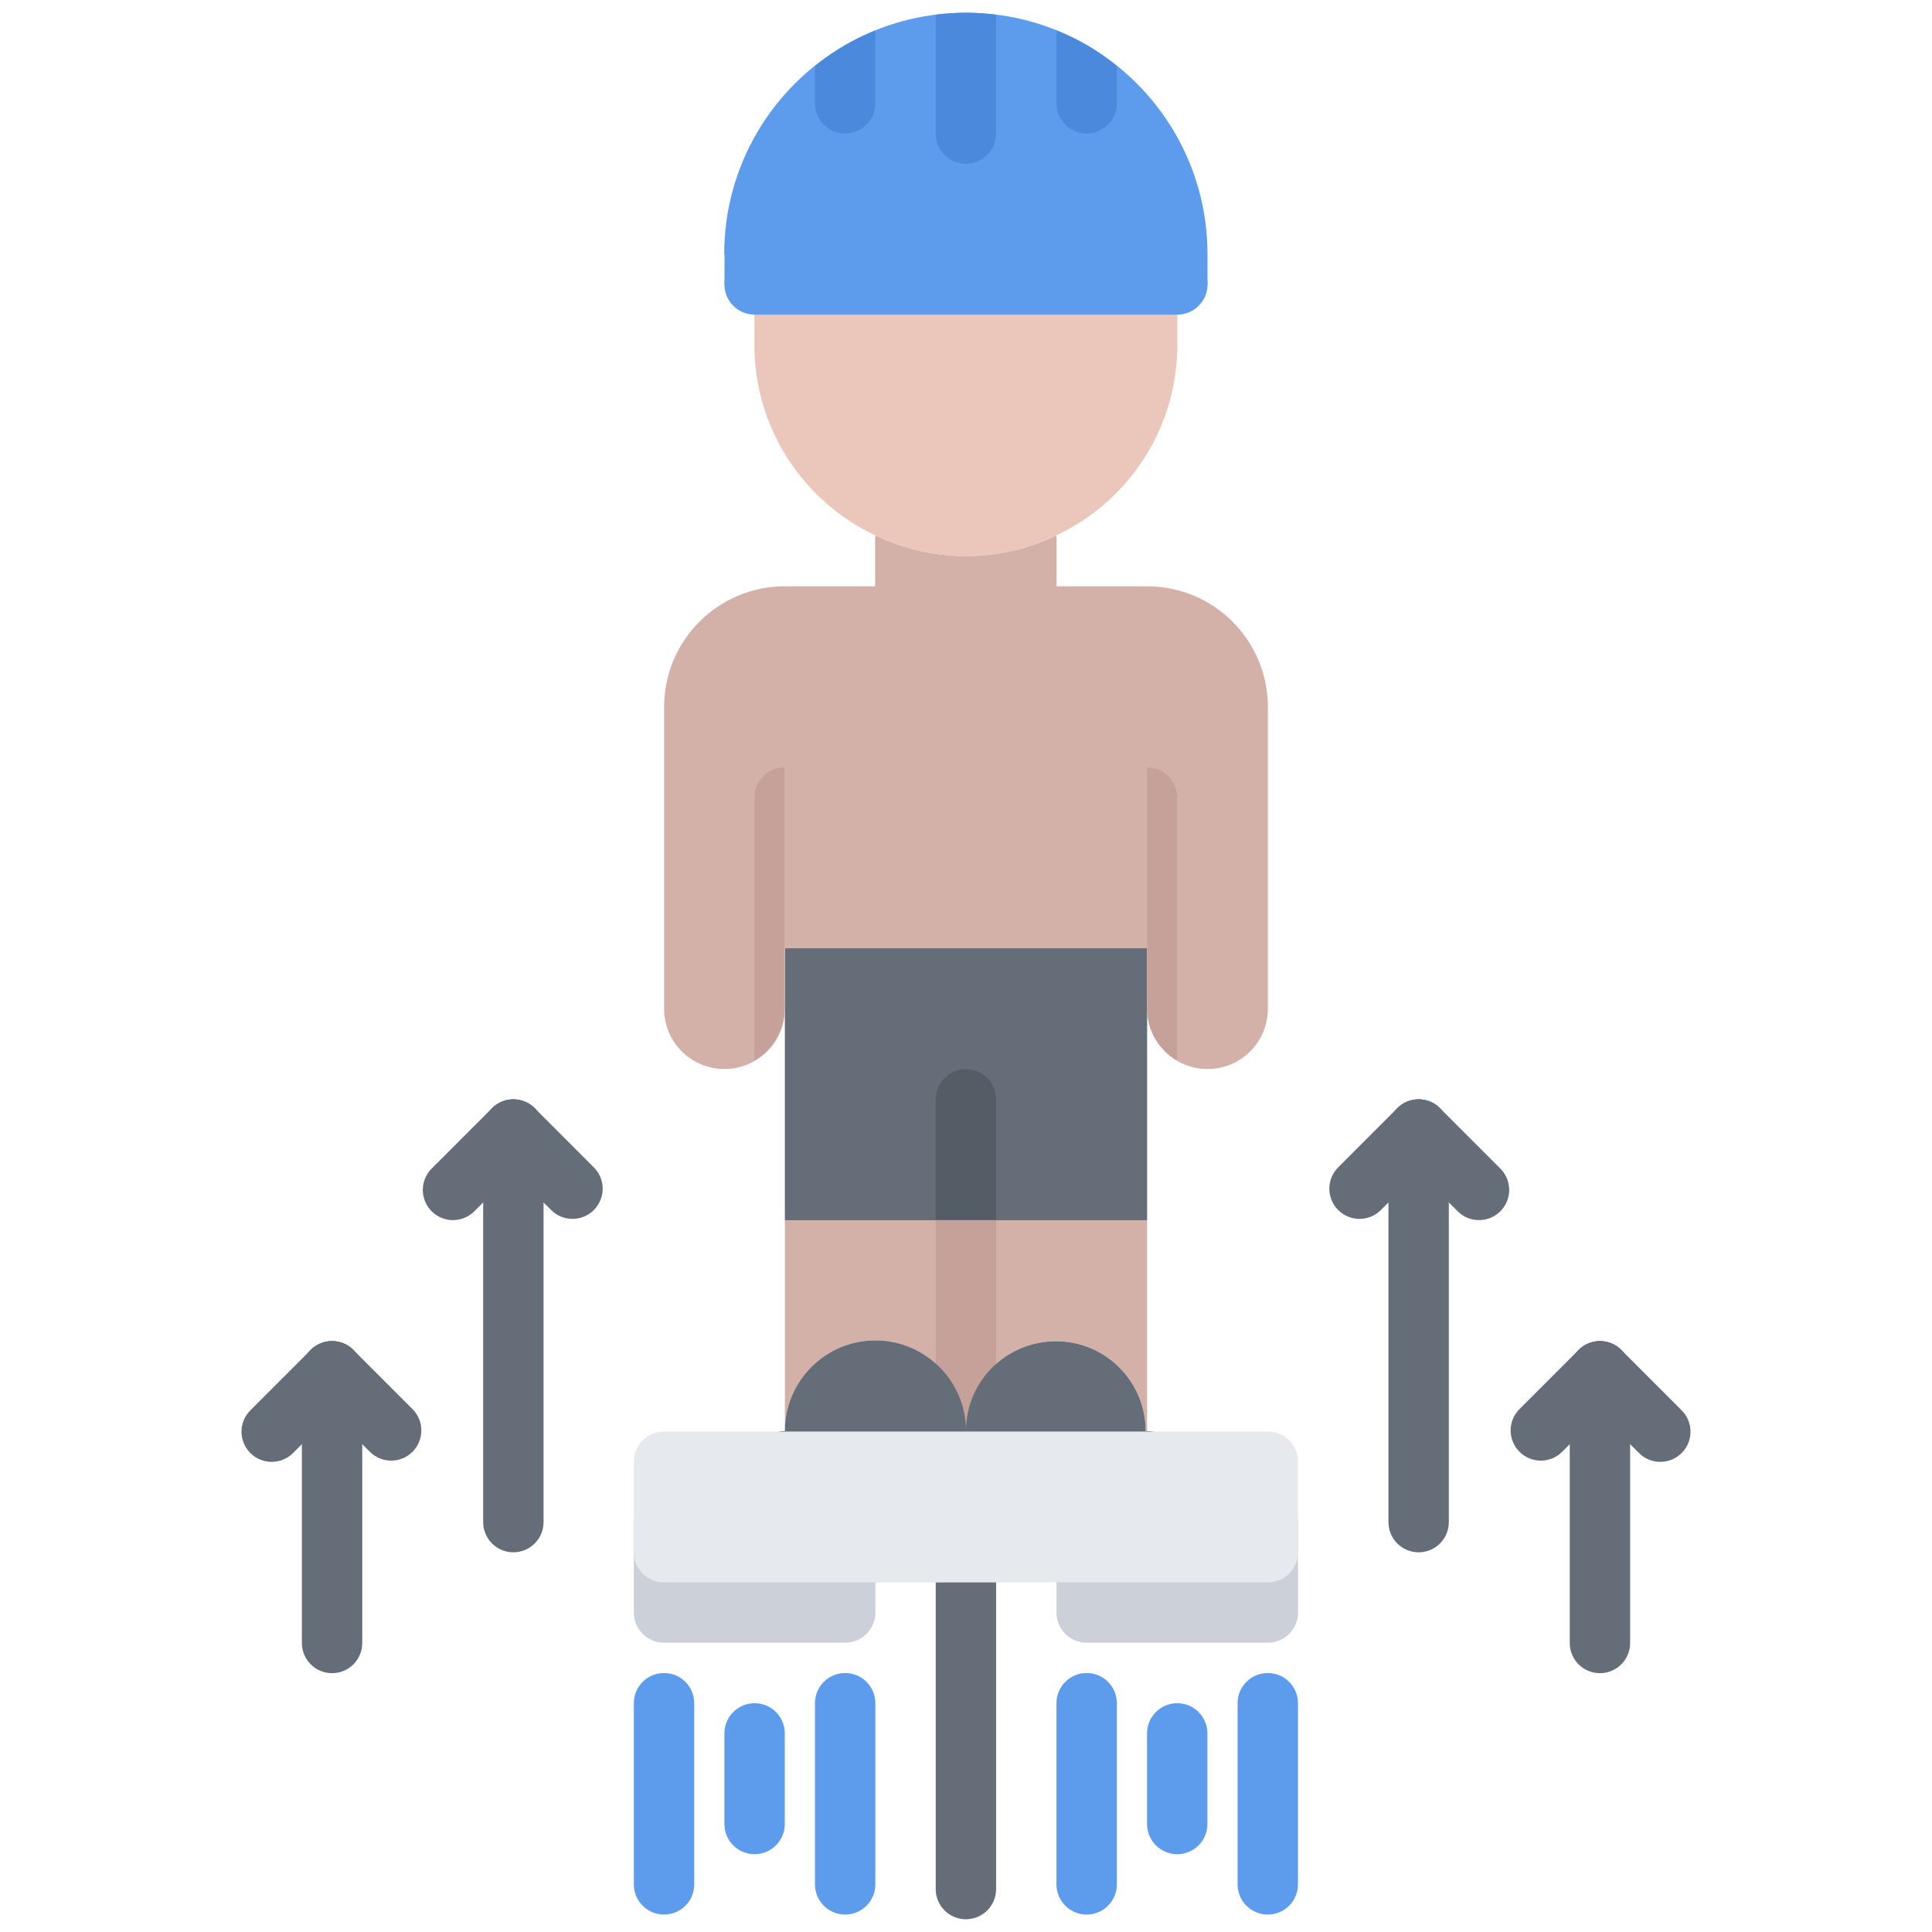 <?xml version="1.0" encoding="utf-8"?>
<!-- Generator: Adobe Illustrator 16.0.0, SVG Export Plug-In . SVG Version: 6.00 Build 0)  -->
<!DOCTYPE svg PUBLIC "-//W3C//DTD SVG 1.1//EN" "http://www.w3.org/Graphics/SVG/1.1/DTD/svg11.dtd">
<svg version="1.1" id="icons" xmlns="http://www.w3.org/2000/svg" xmlns:xlink="http://www.w3.org/1999/xlink" x="0px" y="0px"
	 width="64px" height="64px" viewBox="0 0 64 64" enable-background="new 0 0 64 64" xml:space="preserve">
<g>
	<g>
		<rect x="36" y="50.411" fill="#CCD1D9" width="6" height="3"/>
	</g>
	<g>
		<path fill="#EAC6BB" d="M39,11.422c0,2.8-1.65,5.21-4.02,6.32c-0.9,0.439-1.921,0.68-2.98,0.68c-1.07,0-2.08-0.24-2.99-0.68
			c-2.37-1.11-4.02-3.521-4.02-6.32v-0.01v-1.99H39v1.99V11.422z"/>
	</g>
	<g>
		<polygon fill="#656D78" points="32,40.422 26,40.422 26,33.412 26,31.412 32,31.412 38,31.412 38,33.412 38,40.422 37.95,40.422 
					"/>
	</g>
	<g>
		<path fill="#D3B1A9" d="M35,17.792v1.63h3c2.21,0,4,1.79,4,4v9.99c0,1.11-0.89,2-2,2c-1.1,0-2-0.89-2-2v-2h-6h-6v2
			c0,1.11-0.9,2-2,2c-1.11,0-2-0.89-2-2v-9.99c0-2.21,1.79-4,4-4h2.99v-1.63l0.02-0.05c0.91,0.439,1.92,0.68,2.99,0.68
			c1.06,0,2.08-0.24,2.98-0.68L35,17.792z"/>
	</g>
	<g>
		<path fill="#D3B1A9" d="M37.95,47.402c0-1.641-1.33-2.971-2.97-2.971c-1.65,0-2.98,1.33-2.98,2.971v-6.98h5.95H38v6.98H37.95z"/>
	</g>
	<g>
		<path fill="#D3B1A9" d="M29,44.402c-1.66,0-3,1.35-3,3v-6.98h6v6.98C32,45.752,30.65,44.402,29,44.402z"/>
	</g>
	<g>
		<rect x="22" y="50.411" fill="#CCD1D9" width="6" height="3"/>
	</g>
	<g>
		<path fill="#5D9CEC" d="M36,1.492c2.39,1.38,4,3.97,4,6.93v1h-1H24.99H24v-1h-0.01c0-2.96,1.609-5.55,4.01-6.93
			c1.17-0.68,2.54-1.07,4-1.07S34.83,0.813,36,1.492z"/>
	</g>
	<path fill="#C6A199" d="M30.997,40.42v7.992c0,0.553,0.447,1,1,1s1-0.447,1-1V40.42H30.997z"/>
	<path fill="#545C66" d="M31.997,35.416c-0.553,0-1,0.447-1,1v3.988h2v-3.988C32.997,35.863,32.55,35.416,31.997,35.416z"/>
	<g>
		<path d="M31.997,49.412h-5.999c-0.553,0-1-0.447-1-1s0.447-1,1-1h5.999c0.553,0,1,0.447,1,1S32.55,49.412,31.997,49.412z"/>
	</g>
	<g>
		<path d="M37.998,49.412h-6.001c-0.553,0-1-0.447-1-1s0.447-1,1-1h6.001c0.553,0,1,0.447,1,1S38.551,49.412,37.998,49.412z"/>
	</g>
	<g>
		<path fill="#5D9CEC" d="M39.001,10.422H24.998c-0.553,0-1-0.447-1-1s0.447-1,1-1h14.003c0.553,0,1,0.447,1,1
			S39.554,10.422,39.001,10.422z"/>
	</g>
	<path fill="#4A89DC" d="M31.997,5.424c0.553,0,1-0.447,1-1V0.488C32.67,0.447,32.338,0.422,32,0.422
		c-0.34,0-0.674,0.025-1.003,0.066v3.936C30.997,4.977,31.444,5.424,31.997,5.424z"/>
	<path fill="#4A89DC" d="M35.997,4.422c0.553,0,1-0.447,1-1V2.186C36.682,1.933,36.353,1.695,36,1.492
		c-0.319-0.186-0.656-0.345-1.003-0.484v2.414C34.997,3.975,35.444,4.422,35.997,4.422z"/>
	<path fill="#4A89DC" d="M27.997,4.422c0.553,0,1-0.447,1-1V1.01c-0.345,0.14-0.68,0.298-0.997,0.482
		c-0.354,0.204-0.686,0.441-1.003,0.695v1.234C26.997,3.975,27.444,4.422,27.997,4.422z"/>
	<g>
		<path fill="#CCD1D9" d="M27.998,54.417h-6.001c-0.553,0-1-0.447-1-1v-2.998c0-0.553,0.447-1,1-1h6.001c0.553,0,1,0.447,1,1v2.998
			C28.998,53.97,28.551,54.417,27.998,54.417z M22.997,52.417h4.001v-0.998h-4.001V52.417z"/>
	</g>
	<g>
		<path fill="#CCD1D9" d="M41.998,54.417h-6.001c-0.553,0-1-0.447-1-1v-2.998c0-0.553,0.447-1,1-1h6.001c0.553,0,1,0.447,1,1v2.998
			C42.998,53.97,42.551,54.417,41.998,54.417z M36.997,52.417h4.001v-0.998h-4.001V52.417z"/>
	</g>
	<g>
		<path fill="#656D78" d="M31.997,63.578c-0.553,0-1-0.447-1-1V51.422c0-0.553,0.447-1,1-1s1,0.447,1,1v11.156
			C32.997,63.131,32.55,63.578,31.997,63.578z"/>
	</g>
	<g>
		<path fill="#5D9CEC" d="M41.997,63.422c-0.553,0-1-0.447-1-1v-6.001c0-0.553,0.447-1,1-1s1,0.447,1,1v6.001
			C42.997,62.975,42.55,63.422,41.997,63.422z"/>
	</g>
	<g>
		<path fill="#5D9CEC" d="M35.997,63.422c-0.553,0-1-0.447-1-1v-6.001c0-0.553,0.447-1,1-1s1,0.447,1,1v6.001
			C36.997,62.975,36.55,63.422,35.997,63.422z"/>
	</g>
	<g>
		<path fill="#5D9CEC" d="M38.997,61.422c-0.553,0-1-0.447-1-1v-3.001c0-0.553,0.447-1,1-1s1,0.447,1,1v3.001
			C39.997,60.975,39.55,61.422,38.997,61.422z"/>
	</g>
	<g>
		<path fill="#5D9CEC" d="M27.997,63.422c-0.553,0-1-0.447-1-1v-6.001c0-0.553,0.447-1,1-1s1,0.447,1,1v6.001
			C28.997,62.975,28.55,63.422,27.997,63.422z"/>
	</g>
	<g>
		<path fill="#5D9CEC" d="M21.997,63.422c-0.553,0-1-0.447-1-1v-6.001c0-0.553,0.447-1,1-1s1,0.447,1,1v6.001
			C22.997,62.975,22.55,63.422,21.997,63.422z"/>
	</g>
	<g>
		<path fill="#5D9CEC" d="M24.997,61.422c-0.553,0-1-0.447-1-1v-3.001c0-0.553,0.447-1,1-1s1,0.447,1,1v3.001
			C25.997,60.975,25.55,61.422,24.997,61.422z"/>
	</g>
	<g>
		<path fill="#656D78" d="M53,55.426c-0.553,0-1-0.447-1-1v-9c0-0.553,0.447-1,1-1s1,0.447,1,1v9C54,54.979,53.553,55.426,53,55.426
			z"/>
	</g>
	<g>
		<path fill="#656D78" d="M55,48.426c-0.256,0-0.512-0.098-0.707-0.293l-2-2c-0.391-0.391-0.391-1.023,0-1.414s1.023-0.391,1.414,0
			l2,2c0.391,0.391,0.391,1.023,0,1.414C55.512,48.328,55.256,48.426,55,48.426z"/>
	</g>
	<g>
		<path fill="#656D78" d="M51.042,48.385c-0.256,0-0.512-0.098-0.707-0.293c-0.391-0.391-0.391-1.023,0-1.414l1.958-1.959
			c0.391-0.391,1.023-0.391,1.414,0s0.391,1.023,0,1.414l-1.958,1.959C51.554,48.287,51.298,48.385,51.042,48.385z"/>
	</g>
	<g>
		<path fill="#656D78" d="M46.994,51.422c-0.553,0-1-0.447-1-1V37.418c0-0.553,0.447-1,1-1s1,0.447,1,1v13.004
			C47.994,50.975,47.547,51.422,46.994,51.422z"/>
	</g>
	<g>
		<path fill="#656D78" d="M48.994,40.418c-0.256,0-0.512-0.098-0.707-0.293l-2-2c-0.391-0.391-0.391-1.023,0-1.414
			s1.023-0.391,1.414,0l2,2c0.391,0.391,0.391,1.023,0,1.414C49.506,40.32,49.25,40.418,48.994,40.418z"/>
	</g>
	<g>
		<path fill="#656D78" d="M45.036,40.377c-0.256,0-0.512-0.098-0.707-0.293c-0.391-0.391-0.391-1.023,0-1.414l1.958-1.959
			c0.391-0.391,1.023-0.391,1.414,0s0.391,1.023,0,1.414l-1.958,1.959C45.548,40.279,45.292,40.377,45.036,40.377z"/>
	</g>
	<g>
		<path fill="#656D78" d="M11,55.426c-0.553,0-1-0.447-1-1v-9c0-0.553,0.447-1,1-1s1,0.447,1,1v9C12,54.979,11.553,55.426,11,55.426
			z"/>
	</g>
	<g>
		<path fill="#656D78" d="M9,48.426c-0.256,0-0.512-0.098-0.707-0.293c-0.391-0.391-0.391-1.023,0-1.414l2-2
			c0.391-0.391,1.023-0.391,1.414,0s0.391,1.023,0,1.414l-2,2C9.512,48.328,9.256,48.426,9,48.426z"/>
	</g>
	<g>
		<path fill="#656D78" d="M12.958,48.385c-0.256,0-0.512-0.098-0.707-0.293l-1.958-1.959c-0.391-0.391-0.391-1.023,0-1.414
			s1.023-0.391,1.414,0l1.958,1.959c0.391,0.391,0.391,1.023,0,1.414C13.47,48.287,13.214,48.385,12.958,48.385z"/>
	</g>
	<g>
		<path fill="#656D78" d="M17.006,51.422c-0.553,0-1-0.447-1-1V37.418c0-0.553,0.447-1,1-1s1,0.447,1,1v13.004
			C18.006,50.975,17.559,51.422,17.006,51.422z"/>
	</g>
	<g>
		<path fill="#656D78" d="M15.006,40.418c-0.256,0-0.512-0.098-0.707-0.293c-0.391-0.391-0.391-1.023,0-1.414l2-2
			c0.391-0.391,1.023-0.391,1.414,0s0.391,1.023,0,1.414l-2,2C15.518,40.32,15.262,40.418,15.006,40.418z"/>
	</g>
	<g>
		<path fill="#656D78" d="M18.964,40.377c-0.256,0-0.512-0.098-0.707-0.293l-1.958-1.959c-0.391-0.391-0.391-1.023,0-1.414
			s1.023-0.391,1.414,0l1.958,1.959c0.391,0.391,0.391,1.023,0,1.414C19.476,40.279,19.22,40.377,18.964,40.377z"/>
	</g>
	<path fill="#C6A199" d="M38,25.423v5.989v2c0,0.74,0.404,1.375,0.997,1.721v-8.711C38.997,25.87,38.552,25.424,38,25.423z"/>
	<path fill="#C6A199" d="M25.986,25.423v5.989v2c0,0.74-0.404,1.375-0.997,1.721v-8.711C24.989,25.87,25.435,25.424,25.986,25.423z"
		/>
	<g>
		<path fill="#656D78" d="M32,47.402c0-1.641,1.33-2.971,2.98-2.971c1.64,0,2.97,1.33,2.97,2.971H38v1.01h-6V47.402z"/>
	</g>
	<g>
		<path fill="#656D78" d="M32,47.402v1.01h-6v-1.01c0-1.65,1.34-3,3-3C30.65,44.402,32,45.752,32,47.402z"/>
	</g>
	<path fill="#E6E9ED" d="M41.998,47.422H21.997c-0.553,0-1,0.447-1,1v2.998c0,0.553,0.447,1,1,1h20.001c0.553,0,1-0.447,1-1v-2.998
		C42.998,47.869,42.551,47.422,41.998,47.422z"/>
</g>
</svg>
